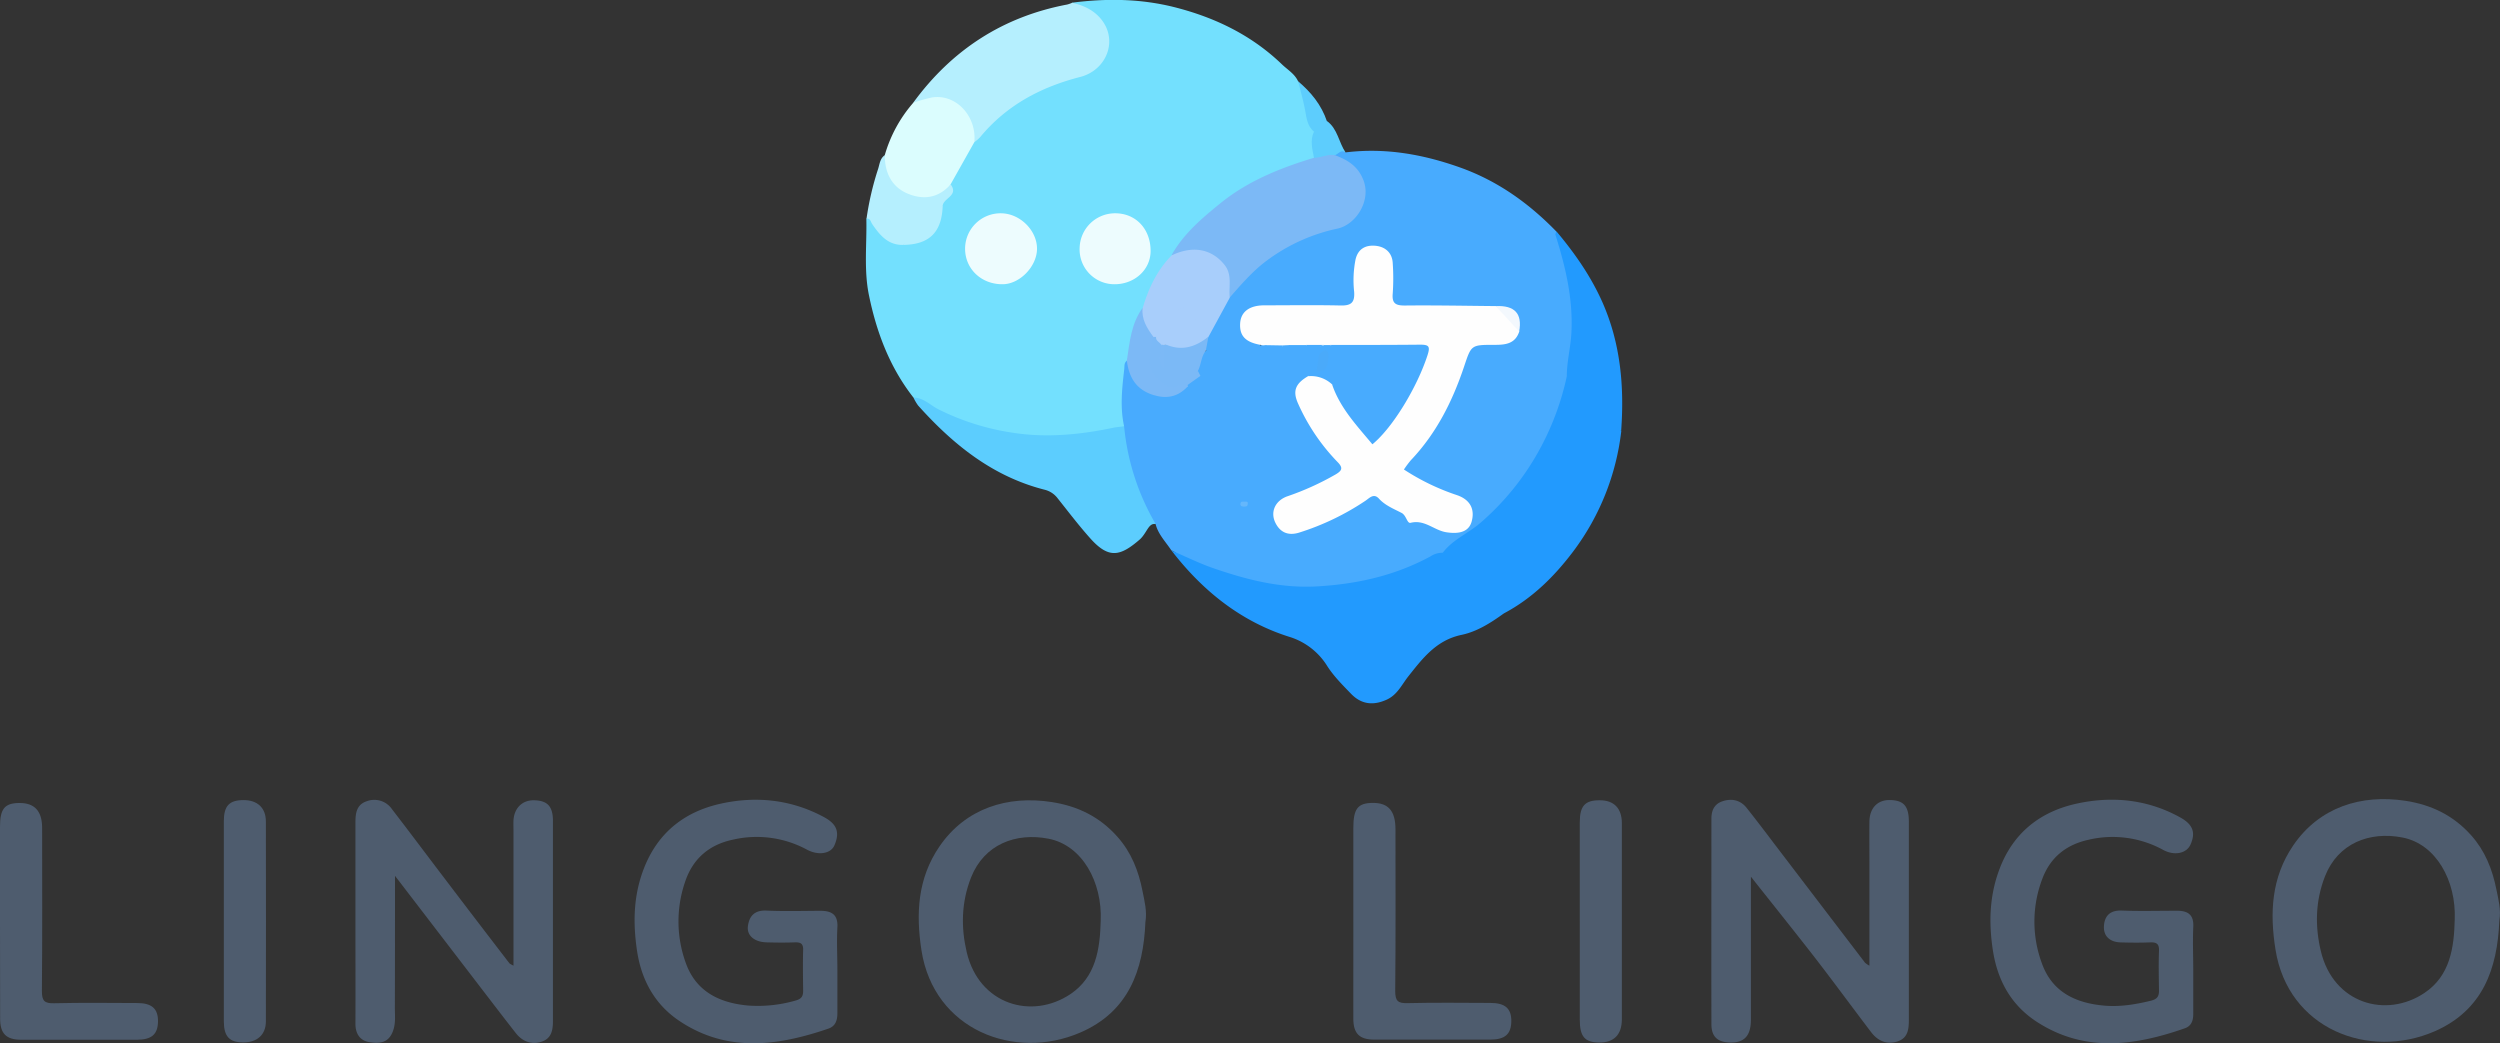 <svg xmlns="http://www.w3.org/2000/svg" viewBox="0 0 949.39 396.19"><rect x="0" y="0" width="949.39" height="396.19" fill="#333333" stroke="none"/><defs><style>.cls-1{fill:#73e0fe;}.cls-2{fill:#48abfe;}.cls-3{fill:#4e5c6e;}.cls-4{fill:#229afe;}.cls-5{fill:#5ccdfe;}.cls-6{fill:#b5effe;}.cls-7{fill:#dbfdfe;}.cls-8{fill:#5dcdfd;}.cls-9{fill:#7cb9f6;}.cls-10{fill:#a8cefb;}.cls-11{fill:#edfcfe;}.cls-12{fill:#fefefe;}.cls-13{fill:#7bb9f6;}.cls-14{fill:#f3f8fd;}.cls-15{fill:#65b7fb;}.cls-16{fill:none;}.cls-17{fill:#4aaafa;}</style></defs><g id="Layer_2" data-name="Layer 2"><g id="Layer_1-2" data-name="Layer 1"><path class="cls-1" d="M346.9,151c-9-11.48-14-24.72-16.9-38.84-2-9.65-.77-19.46-1-29.19,2.9-1.33,3.05,1.57,4.17,2.82,2.72,3,5.16,6.4,9.93,6,9.24-.67,12.4-3.8,13.82-13.7.39-1.65,1.06-3.63,2.56-4,3.59-.86.81-2.62.86-4,1.79-6.17,5.6-11.25,9-16.57,6.62-8.27,14.47-15.11,24.08-19.64a71.38,71.38,0,0,1,15.34-5.56c6.51-1.41,10.51-6,11-12.44.42-5.23-3.39-10.19-9.53-12.54-1.21-.47-3.2,0-3.14-2.31,13.2-1.71,26.28-1.55,39.29,1.79,15.3,3.93,29.05,10.64,40.49,21.66,2.09,2,4.76,3.54,6.06,6.33,2.58,3.37,3.15,7.43,3.91,11.43.52,2.74,1.76,5.23,2.7,7.84-.29,3.2.43,6.41-.1,9.61C495,63.66,489,64.6,483.73,66.8c-15.69,6.54-28,17-38,30.46-5.07,6.07-8.42,13.07-11.09,20.45-3.77,6.08-4.19,13.15-5.87,19.84-.63,6.88-2.17,13.72-.88,20.68a5.36,5.36,0,0,1-.39,3.39c-1.34,1.79-3.44,1.93-5.35,2.33-8.34,1.76-16.8,2.1-25.31,2.45-16,.67-30.24-4.88-44.35-11.29C350.34,154.12,349,152,346.9,151Z"/><path class="cls-2" d="M426.89,161.89c-1.61-7.25-.77-14.49.05-21.73.13-1.14-.12-2.36,1-3.19,1.46,1.06,1.76,2.76,2.25,4.3,2.15,6.75,12.53,11.72,19.43,5.22a13.27,13.27,0,0,1,.87-1.11,9.68,9.68,0,0,1,5.39-3.24c4.61,1.41,9.34.44,14,.66,3,0,2.48-2.51,3-4.25a3.77,3.77,0,0,1,.71-1.82c.84-.95,1.71-2.29,3.18-1.68,1.21.51,1.18,1.94,1,3.06-.8,4.23.47,5.24,4.76,4.06,2.92-.79,6.48.88,8.85-2.29,1.5-.86,2.9-2.16,4.84-1.13a4.1,4.1,0,0,1,1.2,4.23c-4.87,5.73-5.22,7.23-1.24,14.14,3.32,5.74,6.81,11.43,11.48,16.27,4,4.17,3.77,5.73-1.34,8.66a111.28,111.28,0,0,1-15.42,7.07c-4.89,1.88-6.61,4.8-5.21,8.56,1.24,3.3,4.5,4.32,9.38,2.68a93.14,93.14,0,0,0,21.48-10.48c3.5-2.3,6.39-2.83,9.9,0,3,2.34,6.25,5.13,9.32,6.3,5.26,2,10.6,4.78,16.49,4.94a4.67,4.67,0,0,0,5.18-4.36c.45-3.09-.36-5.61-3.55-6.89a138.67,138.67,0,0,1-16.81-7.61c-5.33-3-5.67-4.54-1.59-9.06,9.67-10.71,15.91-23.29,20.06-37,1.87-6.19,2.05-6.39,8.64-6.51,4.26-.08,8.86.69,11.53-4,.73-6.14-1.58-8.29-9-8.32q-16,.16-31.94,0c-6.18,0-7.12-1.12-7.3-7.37-.08-3,.16-6-.21-9-.42-3.36-2.13-5.69-5.69-5.84s-4.88,2.32-5.64,5.28-.5,6-.55,8.94c-.12,7.09-.93,7.92-8.18,8-7.81.07-15.63,0-23.45,0a37.36,37.36,0,0,0-4.49.14c-3,.36-5.56,1.48-6.34,4.7-.75,3.06.93,5.06,3.41,6.54.57.34,1.15.67,1.7,1,2.44,4-1.54,4.87-3.29,4.93-2.46.09-2.87,1.06-3.57,2.85-1.12,2.88-2.24,6.29-6.4,2.9-1.34-1.09-1.9.7-2.79,1.19-2,1.14-3.44,1-3.85-1.61a20.33,20.33,0,0,1,.84-4.16c2.91-4.24,3.76-4.46,6.52-1.83-.81-1.56-1.93-2.42-3.83-1.48-1.34.67-2.65,1.57-4.11.27-1-1.74-.22-3.38.25-5a98.34,98.34,0,0,1,8.44-15.48c10.28-14,24.23-22.35,40.82-26.8,8.58-2.3,12.27-10,8.93-17.79a12.52,12.52,0,0,0-6.19-6.21c-1.15-.59-2.62-.71-3.16-2.19.83-2.27,1.92-3.79,4.32-1.47,15.17-1.87,29.67.74,44,5.9C569,68.88,580.71,77.3,591,87.88c7.61,17.56,8.94,35.72,5.17,54.37-6,30-22.72,52.34-48.34,68.45a128.24,128.24,0,0,1-33.64,12c-15.81,3.28-31,1.2-46.22-3-5.61-1.54-10.82-4.19-16.46-5.68-2.67-.7-3.86-4.06-6.67-5-2.15-3.25-5-6.08-6-10-5.83-4-7-10.81-8.89-16.79a138.6,138.6,0,0,1-3.75-13.68C425.77,166.28,425.21,164,426.89,161.89Z"/><path class="cls-3" d="M664.92,332.93c0,18.62,0,36.45,0,54.27,0,6.19-2.54,8.86-8,8.7-4.72-.15-7-2.23-7-7-.06-26,0-52,0-78,0-3.07,1.06-5.51,4.08-6.57,3.63-1.27,7-.49,9.35,2.54,5,6.27,9.74,12.69,14.59,19q15.14,19.86,30.3,39.71a8.8,8.8,0,0,0,1.68,1.14v-39.2c0-5.17-.06-10.33,0-15.5s3.12-8.27,7.72-8.2c5.29.08,7.25,2.27,7.26,8.24,0,25,0,50,0,75,0,3.66-.24,7.1-4.32,8.43s-7.51-.23-10-3.52c-7.12-9.34-14.05-18.83-21.23-28.12C681.5,353.73,673.43,343.7,664.92,332.93Z"/><path class="cls-3" d="M195,366.74V315.52c0-1.33-.06-2.67,0-4,.28-4.7,3.38-7.7,7.82-7.61,5.09.11,7.15,2.3,7.16,7.84,0,25.32,0,50.64,0,76,0,3.59-.62,6.69-4.41,7.87s-7.19-.12-9.66-3.26c-4.54-5.77-9-11.63-13.47-17.45L150,332.6c0,17.41,0,33.8-.05,50.2,0,2.91.38,5.78-.73,8.78-1.7,4.6-5.15,4.74-8.79,4.21s-5.47-3.13-5.45-7c.05-11.83,0-23.65,0-35.48,0-13.66,0-27.33,0-41,0-3.52.44-6.71,4.19-8a8.15,8.15,0,0,1,9.7,3c6.78,8.79,13.41,17.69,20.14,26.52q12.15,16,24.38,31.9C193.61,366.06,194.1,366.2,195,366.74Z"/><path class="cls-3" d="M318,368.29c0,5.5,0,11,0,16.5,0,2.71-.72,4.91-3.42,5.84-19.17,6.56-38.32,9.2-56.41-2.81-9.41-6.24-14.59-15.5-16.27-26.86-1.58-10.74-1.34-21.1,2.71-31.38,5.39-13.69,15.7-21.52,29.49-24.47,13.26-2.84,26.37-1.46,38.63,5.09,4.35,2.33,6.6,5.16,4.15,10.82-1.37,3.18-6.08,4-10.48,1.61a40.1,40.1,0,0,0-28-3.78c-9,1.88-15.11,7.14-18.05,15.52a46.22,46.22,0,0,0,.09,31.34c3.87,10.84,12.77,15.14,23.53,16.14A51.72,51.72,0,0,0,302,380c2.29-.61,3-1.57,3-3.7-.05-5.17-.15-10.34,0-15.5.09-2.62-1.1-3-3.29-2.93-3.49.13-7,.09-10.49,0-4.66-.09-7.7-2.55-7.19-6.21.53-3.82,2.55-6.06,7-5.86,6.81.31,13.66.11,20.49.08,4.32,0,6.79,1.44,6.48,6.4C317.71,357.61,318,363,318,368.29Z"/><path class="cls-3" d="M832.9,368.54c0,5.5,0,11,0,16.5,0,2.49-.66,4.57-3.2,5.46-19,6.64-37.89,9.29-56-2.32-9.88-6.34-15.15-15.76-16.92-27.46-1.6-10.61-1.24-20.82,2.63-30.92,5.24-13.71,15.56-21.66,29.35-24.65,13.42-2.9,26.71-1.6,39.07,5.2,4.88,2.68,6.13,5.73,4,10.43-1.48,3.28-6,4.31-10.31,2a39.86,39.86,0,0,0-28.49-3.85c-8.46,1.88-14.44,6.72-17.46,14.84a45.61,45.61,0,0,0-.11,32.18c3.93,10.88,12.9,15,23.64,15.94,5.93.53,11.75-.43,17.56-1.82,2.58-.62,3.26-1.66,3.23-4-.07-5-.18-10,0-15,.13-2.86-1.15-3.28-3.54-3.19-3.66.15-7.34.11-11,0-3.84-.09-6.51-2.13-6.37-6s2.17-6.26,6.7-6.09c7,.27,14,.07,21,.07,4.09,0,6.49,1.41,6.23,6.15C832.66,357.53,832.9,363,832.9,368.54Z"/><path class="cls-4" d="M444.87,209.05c5.32,2.27,10.53,4.88,16,6.76,12.76,4.39,25.6,7.69,39.47,6.87,15.21-.9,29.51-4.13,42.9-11.39a8.16,8.16,0,0,1,4.7-1.38c4.81,2.27,7.86,6.63,11.46,10.21,4.08,4.06,8.82,7.63,11.66,12.85-4.91,3.56-10.17,6.9-16,8.12-9.56,2-14.73,8.82-20.2,15.71-2.51,3.16-4.18,7.06-8.27,8.91-5.09,2.3-9.6,1.83-13.55-2.27-3.15-3.26-6.43-6.53-8.88-10.29a25.83,25.83,0,0,0-14.73-11.37C471.06,235.93,456.58,224.24,444.87,209.05Z"/><path class="cls-4" d="M571,233a324.5,324.5,0,0,1-23.12-23.06c3.73-5,9.62-7.34,14.24-11.32A99.88,99.88,0,0,0,584,171.91a103.12,103.12,0,0,0,11-29c.16-.05.39-.21.46-.15,7.93,5.87,15.52,12.07,20.22,21.05a93.89,93.89,0,0,1-18,45.28C590.42,218.79,581.9,227.26,571,233Z"/><path class="cls-3" d="M0,349.4q0-17.73,0-35.46c0-6.85,1.79-9,7.46-9S16,308,16,314.44c0,20.64.11,41.28-.09,61.92,0,3.79,1,4.72,4.68,4.63,10.49-.26,21-.11,31.47-.08,5.61,0,8,2.14,7.94,7s-2.38,6.93-8,6.94q-22,0-43.95,0c-5.68,0-8-2.32-8-8Q0,368.13,0,349.4Z"/><path class="cls-3" d="M513.94,349.89V314.43c0-7.35,1.69-9.51,7.47-9.52s8.52,3,8.53,10c0,20.47.11,40.95-.1,61.42,0,3.81,1,4.71,4.7,4.62,10.48-.26,21-.11,31.46-.08,5.61,0,8,2.15,7.93,7s-2.38,6.92-8,6.93q-22,0-44,0c-5.69,0-8-2.32-8-8C513.92,374.53,513.94,362.21,513.94,349.89Z"/><path class="cls-5" d="M426.89,161.89a90.16,90.16,0,0,0,12,37.14c-1.37-.28-2.15.54-2.86,1.52-1,1.48-1.9,3.2-3.24,4.36-7.32,6.31-11.66,7.44-18.69-.4-4.37-4.88-8.35-10.13-12.44-15.26A8.84,8.84,0,0,0,396.8,186C377,181,361.94,168.81,348.66,154A18,18,0,0,1,346.9,151c3.8,0,6.37,2.86,9.39,4.4a93.81,93.81,0,0,0,28.76,9c12.58,1.91,25.38.66,37.92-2C424.26,162.15,425.58,162.07,426.89,161.89Z"/><path class="cls-6" d="M407.13,1.07c5,1.08,9.35,3.35,12.09,7.7,4.9,7.78.52,18-9,20.45-15,3.86-28,10.75-38,22.86A15.73,15.73,0,0,1,370,54c-1.45-1.2-1.24-3-1.63-4.58-2.12-8.53-8.23-12.34-16.78-10.46-1.57.35-3.16,1.25-4.75,0,14.63-20,34-32.61,58.42-37.24A11.9,11.9,0,0,0,407.13,1.07Z"/><path class="cls-3" d="M599.93,349.72q0-18.72,0-37.46c0-6.25,2-8.4,7.64-8.35,5.37,0,8.34,3.07,8.34,8.71q0,37.22,0,74.42c0,5.9-3,8.94-8.7,8.86-5.43-.08-7.27-2.28-7.28-8.72Q599.92,368.46,599.93,349.72Z"/><path class="cls-3" d="M85,349.84c0-12.65,0-25.31,0-38,0-5.83,2.09-8,7.52-8,5.23,0,8.43,2.92,8.45,8.1q.07,38,0,75.92c0,5.11-3.32,8-8.57,8S85,393.66,85,387.8Q85,368.82,85,349.84Z"/><path class="cls-7" d="M346.84,39A63.28,63.28,0,0,1,354,37c9.35-1.41,17,7.48,16,17L361,70c-3.85,7.84-16.71,8.13-22.4.32-2.39-3.28-4.86-6.86-2.62-11.35A52.09,52.09,0,0,1,346.84,39Z"/><path class="cls-4" d="M615.63,163.84A210.31,210.31,0,0,0,595,142.94c0-5.57,1.46-11,1.75-16.56.67-13-2.26-25.12-6.07-37.23-.1-.35.26-.85.4-1.27,6.91,8.24,13,16.91,17.43,26.86C615.5,130.54,616.87,147,615.63,163.84Z"/><path class="cls-6" d="M336,58.93c0,6.69,2.61,12.09,8.83,14.65C350.69,76,356.49,75.22,361,70c3.16,4.21-2.5,5.13-3,8a61.05,61.05,0,0,1-15,15c-5.77.15-8.9-3.72-11.75-7.87-.63-.91-.64-2.22-2.18-2.12a111.29,111.29,0,0,1,4.41-18.9C334.06,62.29,334.18,60.19,336,58.93Z"/><path class="cls-8" d="M511,57.9c-1.74-1.19-2.74.47-4,1.06-2.52,1.66-5.12,2.66-8,1-.64-3.33-1.57-6.67,0-10,.94-2.2,2-4.2,4.92-4C508,48.91,508.38,54.06,511,57.9Z"/><path class="cls-8" d="M503.89,46l-4.92,4c-2.51-2.14-2.8-5.12-3.34-8.12-.66-3.7-1.76-7.32-2.66-11C497.87,35,501.8,39.82,503.89,46Z"/><path class="cls-9" d="M498.94,59.93c2.71,0,5.25-1.5,8-1,4.88,1.81,8.88,4.23,10.9,9.68,2.84,7.63-2.83,16.63-9.9,18.2a68.67,68.67,0,0,0-28.5,13.41C474.81,104,470.92,108.51,467,113c-1.46-1.21-1.27-2.93-1.38-4.55-.62-8.44-5.45-12.58-14-12.16-2.27.11-4.4,1.53-6.75.66,4.59-8.21,11.61-14.11,18.77-19.91C474.13,68.59,486.29,63.78,498.94,59.93Z"/><path class="cls-10" d="M444.92,97c8-3.86,15.21-2.52,20.09,3.57,3.07,3.83,1.51,8.29,2,12.48l-8.11,14.91c-4.35,5.65-9.78,6.91-16,3.71-1.79-6,2.15-13.27,8.21-13.76,5.28-.42,3.81,4,3.69,7.07,0,.66,0-.19.16.44.05.17.6,0,.87-.25,1.2-1.28.86-2.6.12-3.92-2.87-4.37-3.88-4.61-8.29-2.16-3.89,2.16-5.83,6.14-8.74,9.21a2.25,2.25,0,0,1-1.49-.15c-3.51-3-5.47-6.48-3.47-11.19C436.15,109.47,439.42,102.6,444.92,97Z"/><path class="cls-11" d="M436.94,95.51c-.09,7-6.17,12.51-13.84,12.43A13.2,13.2,0,0,1,410,94.08,13.45,13.45,0,0,1,423.41,81C431.37,80.94,437.06,87.06,436.94,95.51Z"/><path class="cls-11" d="M380.63,107.94c-8,0-14.1-5.82-14.13-13.44A13.46,13.46,0,0,1,380.07,81c7.27,0,13.86,6.57,13.74,13.63C393.69,101.32,387.14,108,380.63,107.94Z"/><path class="cls-9" d="M433.92,116.91c-.5,4.37,1.68,7.75,4.08,11,1.51,1.84.51,3.86.3,5.77-.58,5.31.91,9.53,5.94,12,2,1.76,4.69-.38,6.74,1.12-3.61,3.91-7.9,4.77-12.93,3.23-6.56-2-9.38-6.73-10.12-13.14C429,130,429.54,122.89,433.92,116.91Z"/><path class="cls-6" d="M343,93a123.5,123.5,0,0,1,15-15C357.72,88.12,353,92.89,343,93Z"/><path class="cls-12" d="M478.87,131c-5.82-1-8.16-3.37-7.92-8.11.22-4.4,3.4-6.9,9.08-6.94,9.64,0,19.28-.16,28.92.06,3.9.09,5.6-.84,5.3-5.17a40.6,40.6,0,0,1,.54-12.37c1-4.16,4-5.4,7.33-5.15,3.67.26,6.59,2.44,6.78,6.65a84.27,84.27,0,0,1,0,11.46c-.37,3.93,1.22,4.63,4.79,4.59,11.45-.12,22.91.12,34.36.22,3.92,2.34,7.78,4.73,8.9,9.66-1.58,4.8-5.46,5.08-9.63,5.06-8.73,0-8.58.06-11.37,8.38-4.39,13.09-10.5,25.25-20.13,35.39a36.85,36.85,0,0,0-2.67,3.57,86.79,86.79,0,0,0,20.2,9.75c4.88,1.69,6.83,5.26,5.52,10-1.06,3.83-4.57,4.86-9.61,4.08-4.66-.72-8.24-4.93-13.56-3.59-1.39.35-1.56-2.78-3.46-3.77-3-1.55-6.23-2.82-8.6-5.43-2-2.2-3.72-.08-5.11.83a97.58,97.58,0,0,1-25.27,12.12c-4.27,1.29-7.27-.27-9-3.92-1.93-4.18.16-8.3,4.6-9.89a104.09,104.09,0,0,0,18.41-8.35c2.4-1.43,2.84-2.47.68-4.67A76.28,76.28,0,0,1,493,153.36c-2.22-4.87-1.11-7.68,3.82-10.55,4-2.28,6.85-.21,9.54,2.5a94,94,0,0,0,12.1,18.27c2.1,2.52,3.46,2.81,5.83.16,7.13-8,11.82-17.25,15.76-27,1.37-3.39.39-4.53-3.12-4.49-10.65.09-21.31,0-32,.07-.77,0-1.53,0-2.3,0-2.05,0-4.11,0-6.16,0a42.22,42.22,0,0,1-6.84,0c-1,0-2.06,0-3.09,0-2.13-.07-4.28.21-6.38-.37A3.49,3.49,0,0,1,478.87,131Z"/><path class="cls-2" d="M489.86,131.05l6.16,0c.93.76,1.14,3.54,3.24,1,.84-1,2.48-.26,3.56-1l2.2,0c4.56,1.23,4.46,4.23,3,7.76-1,1.78-.68,3.66-.41,5.53-.18,1-.26,2-1.72,1.66a11.68,11.68,0,0,0-9-3.14c-.34-1.3-.67-2.6-1-3.9-2.38-1.4-2.83,1.11-4.08,2-2.38,1-3.84,6-7.52,1.71-.21-.24-1.71.68-2.63,1-1.3.45-2.46,1.85-4,.43a4.07,4.07,0,0,1-1.26-4.9,4.77,4.77,0,0,0,.35-3.61c-1.86.38-2.59,1.59-2.75,3.34-1.25,1.76-.65,4.92-3.92,5.17-2.61-1.36-5.52,1.85-8.07-.54-2.42,2.92-4-.82-6.06-.75a2.17,2.17,0,0,1-1.55-2.21c.63-2.73.28-5.94,3.6-7.34,2.44-.7,4.59-2.76,7.47-1.3a2.21,2.21,0,0,1,1.49,2.24,1.62,1.62,0,0,1-1.39,1.74c-2.1.48-.86-1.3-1.25-1.72-2.51-2.67-3,.65-4.33,1.64-.34,1.45-1.54,2.69-1,4.34,1.25,3.22,2.33.83,3.38-.14s.94-2.92,2.54-2.67c2.08.31.41,2.67,1.56,3.73,3.75-.3,3.57-3.6,4.41-6,.91-2.65.8-2.69,3.25-1.23.72.43.72.43,4.85-2.8l1.21.07c3.44,2.07.93,5.07,1.24,8.2,1.66-1.49,1.77-3.3,2.27-4.86s1.06-3.21,3.28-2.94c3.54,1.12,1.32,4.14,2.2,6.49C489.59,135.5,488,133,489.86,131.05Z"/><path class="cls-13" d="M457.91,133.2c-1.82,2.23-1.71,5.21-3,7.65-1.83,3.43-4.81,4.65-8.53,4.28a5.91,5.91,0,0,1-5.65-5.17c-.05-2.9-.64-5.84.66-8.63a1.14,1.14,0,0,1,1.5-.45c6,2.56,11.19.82,16-3Z"/><path class="cls-13" d="M441.92,140.06c2.65,5.29,6.38,5.52,13,.79.31.63.63,1.26.94,1.9L451,146.2c-2.35.25-4.53,2.17-7.06.76-6.69-3.68-8.41-7.52-6.81-15.16.27-1.28.56-2.56.84-3.84l.92,0c1.37.63,2.46,1.48,2.52,3.15C441.59,134.06,440.54,137.12,441.92,140.06Z"/><path class="cls-14" d="M576.91,125.9l-8.9-9.66C575.24,115.91,578.18,119.11,576.91,125.9Z"/><path class="cls-2" d="M470,144c2.41-.89,2-3.92,3.92-5.17C473.37,141.17,474.46,144.71,470,144Z"/><path class="cls-9" d="M444,147c2.44.53,4.6-1.5,7.06-.77,0,.24,0,.46,0,.69C448.64,147.09,446.33,149.28,444,147Z"/><path class="cls-15" d="M473.86,191.08c0,1.24-.55,1.29-1.28,1.29s-1.69,0-1.52-1.17c.13-.92.88-.66,1.49-.69S473.9,190.42,473.86,191.08Z"/><path class="cls-2" d="M491.76,140.91c.79-1.83,1.21-4.42,4.08-2C494.1,138.8,493.28,140.57,491.76,140.91Z"/><path class="cls-2" d="M458.88,140.14c-1.59-1.9-.15-3.09,1-4.34A7,7,0,0,1,458.88,140.14Z"/><path class="cls-3" d="M433.86,338.31c-1.48-7.56-4.23-14.61-9.49-20.52-6.69-7.54-14.92-11.63-24.93-13.2-16.8-2.62-32.73,2.35-42.65,16.82-8.35,12.18-9,25.57-6.85,39.54,4.72,30.17,35.29,41.94,60.27,31.18,18.35-7.91,24-23.64,24.77-42C435.66,346.05,434.62,342.14,433.86,338.31ZM418,349.68c-.27,10.77-1.84,21.38-11.53,27.86-14.64,9.79-34.63,4-39.34-15.89-2.23-9.44-2.08-19,1.66-28.48,5-12.55,17-17.09,29.4-14.66C411.05,321,418.63,335.07,418,349.68Z"/><path class="cls-16" d="M398.19,318.51c-12.43-2.43-24.42,2.11-29.4,14.66-3.74,9.43-3.89,19-1.66,28.48,4.71,19.91,24.7,25.68,39.34,15.89,9.69-6.48,11.26-17.09,11.53-27.86C418.63,335.07,411.05,321,398.19,318.51Z"/><path class="cls-10" d="M441,130.94c-.62-1.05-2.16-1.47-2-3,.88-4.64,4.4-7.32,7.85-9.76,3.84-2.7,7.55-1.42,10.24,2.89.47,1.68,1,3.37-.32,4.93-1,1.06-1.88,2.75-3.56,1.69-1.36-.87.21-2,.42-3,.43-2.1,1.29-5.31-.76-5.77-2.9-.65-6,1.53-7.52,4.08-1.38,2.27-2.8,4.91-2.37,7.89l-1,.13C441.58,131.44,441.25,131.4,441,130.94Z"/><path class="cls-10" d="M456.69,126c.11-1.64.22-3.29.32-4.93C458.37,122.78,458.58,124.45,456.69,126Z"/><path class="cls-2" d="M506.92,139c1-3,1.72-6-1.9-8,11.45,0,22.9,0,34.35-.11,3.31,0,3.81.69,2.74,4-3.93,12.1-13.15,27.46-20.93,33.84-5.88-7.07-12.27-13.75-15.31-22.74.95-.34,1.06-1.11,1-2A6.18,6.18,0,0,1,506.92,139Z"/><path class="cls-2" d="M486.93,131.71c-3,1.13-2.19,4.1-2.79,6.27s-1.92,3.62-3.61,3.23c-2.5-.57-.57-2.82-.36-4.06.36-2.1,1.24-4.05-.09-6.09l6.85.12Z"/><path class="cls-2" d="M486.93,131.71v-.53l2.93-.14c.4,1.87-.6,4,.89,5.65,1.27,1.41-.17,2-.84,2.74-.39.42-1.4,1-1.56.81a2.9,2.9,0,0,1-1-3.06C487.91,135.29,488.62,133.42,486.93,131.71Z"/><path class="cls-2" d="M502.82,131c-2.82.78-4.39,3.61-7.46,4.86.12-2,1.21-3.34.66-4.88Z"/><path class="cls-17" d="M500.93,134.73c2.11-2.8,3.79-2,3.53,1-.21,2.24-.32,5.93-4.56,5.3C498.78,138.71,499.75,136.7,500.93,134.73Z"/><path class="cls-2" d="M500.93,134.73c-.34,2.11-.69,4.21-1,6.32Q497.26,137.38,500.93,134.73Z"/><path class="cls-2" d="M506.92,139c0,1.68,0,3.35,0,5A3.42,3.42,0,0,1,506.92,139Z"/><path class="cls-9" d="M441,130.94a3,3,0,0,1,1,.07c0,3,0,6,0,9.05C439.1,137.29,441.08,134,441,130.94Z"/><path class="cls-3" d="M948,337.69c-1.51-7.55-4.29-14.59-9.56-20.48-6.72-7.51-15-11.58-25-13.11-16.81-2.56-32.73,2.47-42.6,17-8.3,12.21-8.93,25.6-6.7,39.57,4.82,30.15,35.44,41.81,60.38,31,18.32-8,23.89-23.73,24.62-42.08C949.84,345.43,948.78,341.53,948,337.69ZM932.2,349.12c-.24,10.77-1.76,21.39-11.43,27.91-14.61,9.84-34.62,4.14-39.4-15.76-2.26-9.42-2.15-19,1.56-28.49,4.93-12.56,16.91-17.14,29.34-14.75C925.14,320.49,932.78,334.51,932.2,349.12Z"/><path class="cls-16" d="M912.27,318c-12.43-2.39-24.41,2.19-29.34,14.75-3.71,9.45-3.82,19.07-1.56,28.49,4.78,19.9,24.79,25.6,39.4,15.76,9.67-6.52,11.19-17.14,11.43-27.91C932.78,334.51,925.14,320.49,912.27,318Z"/></g></g></svg>
